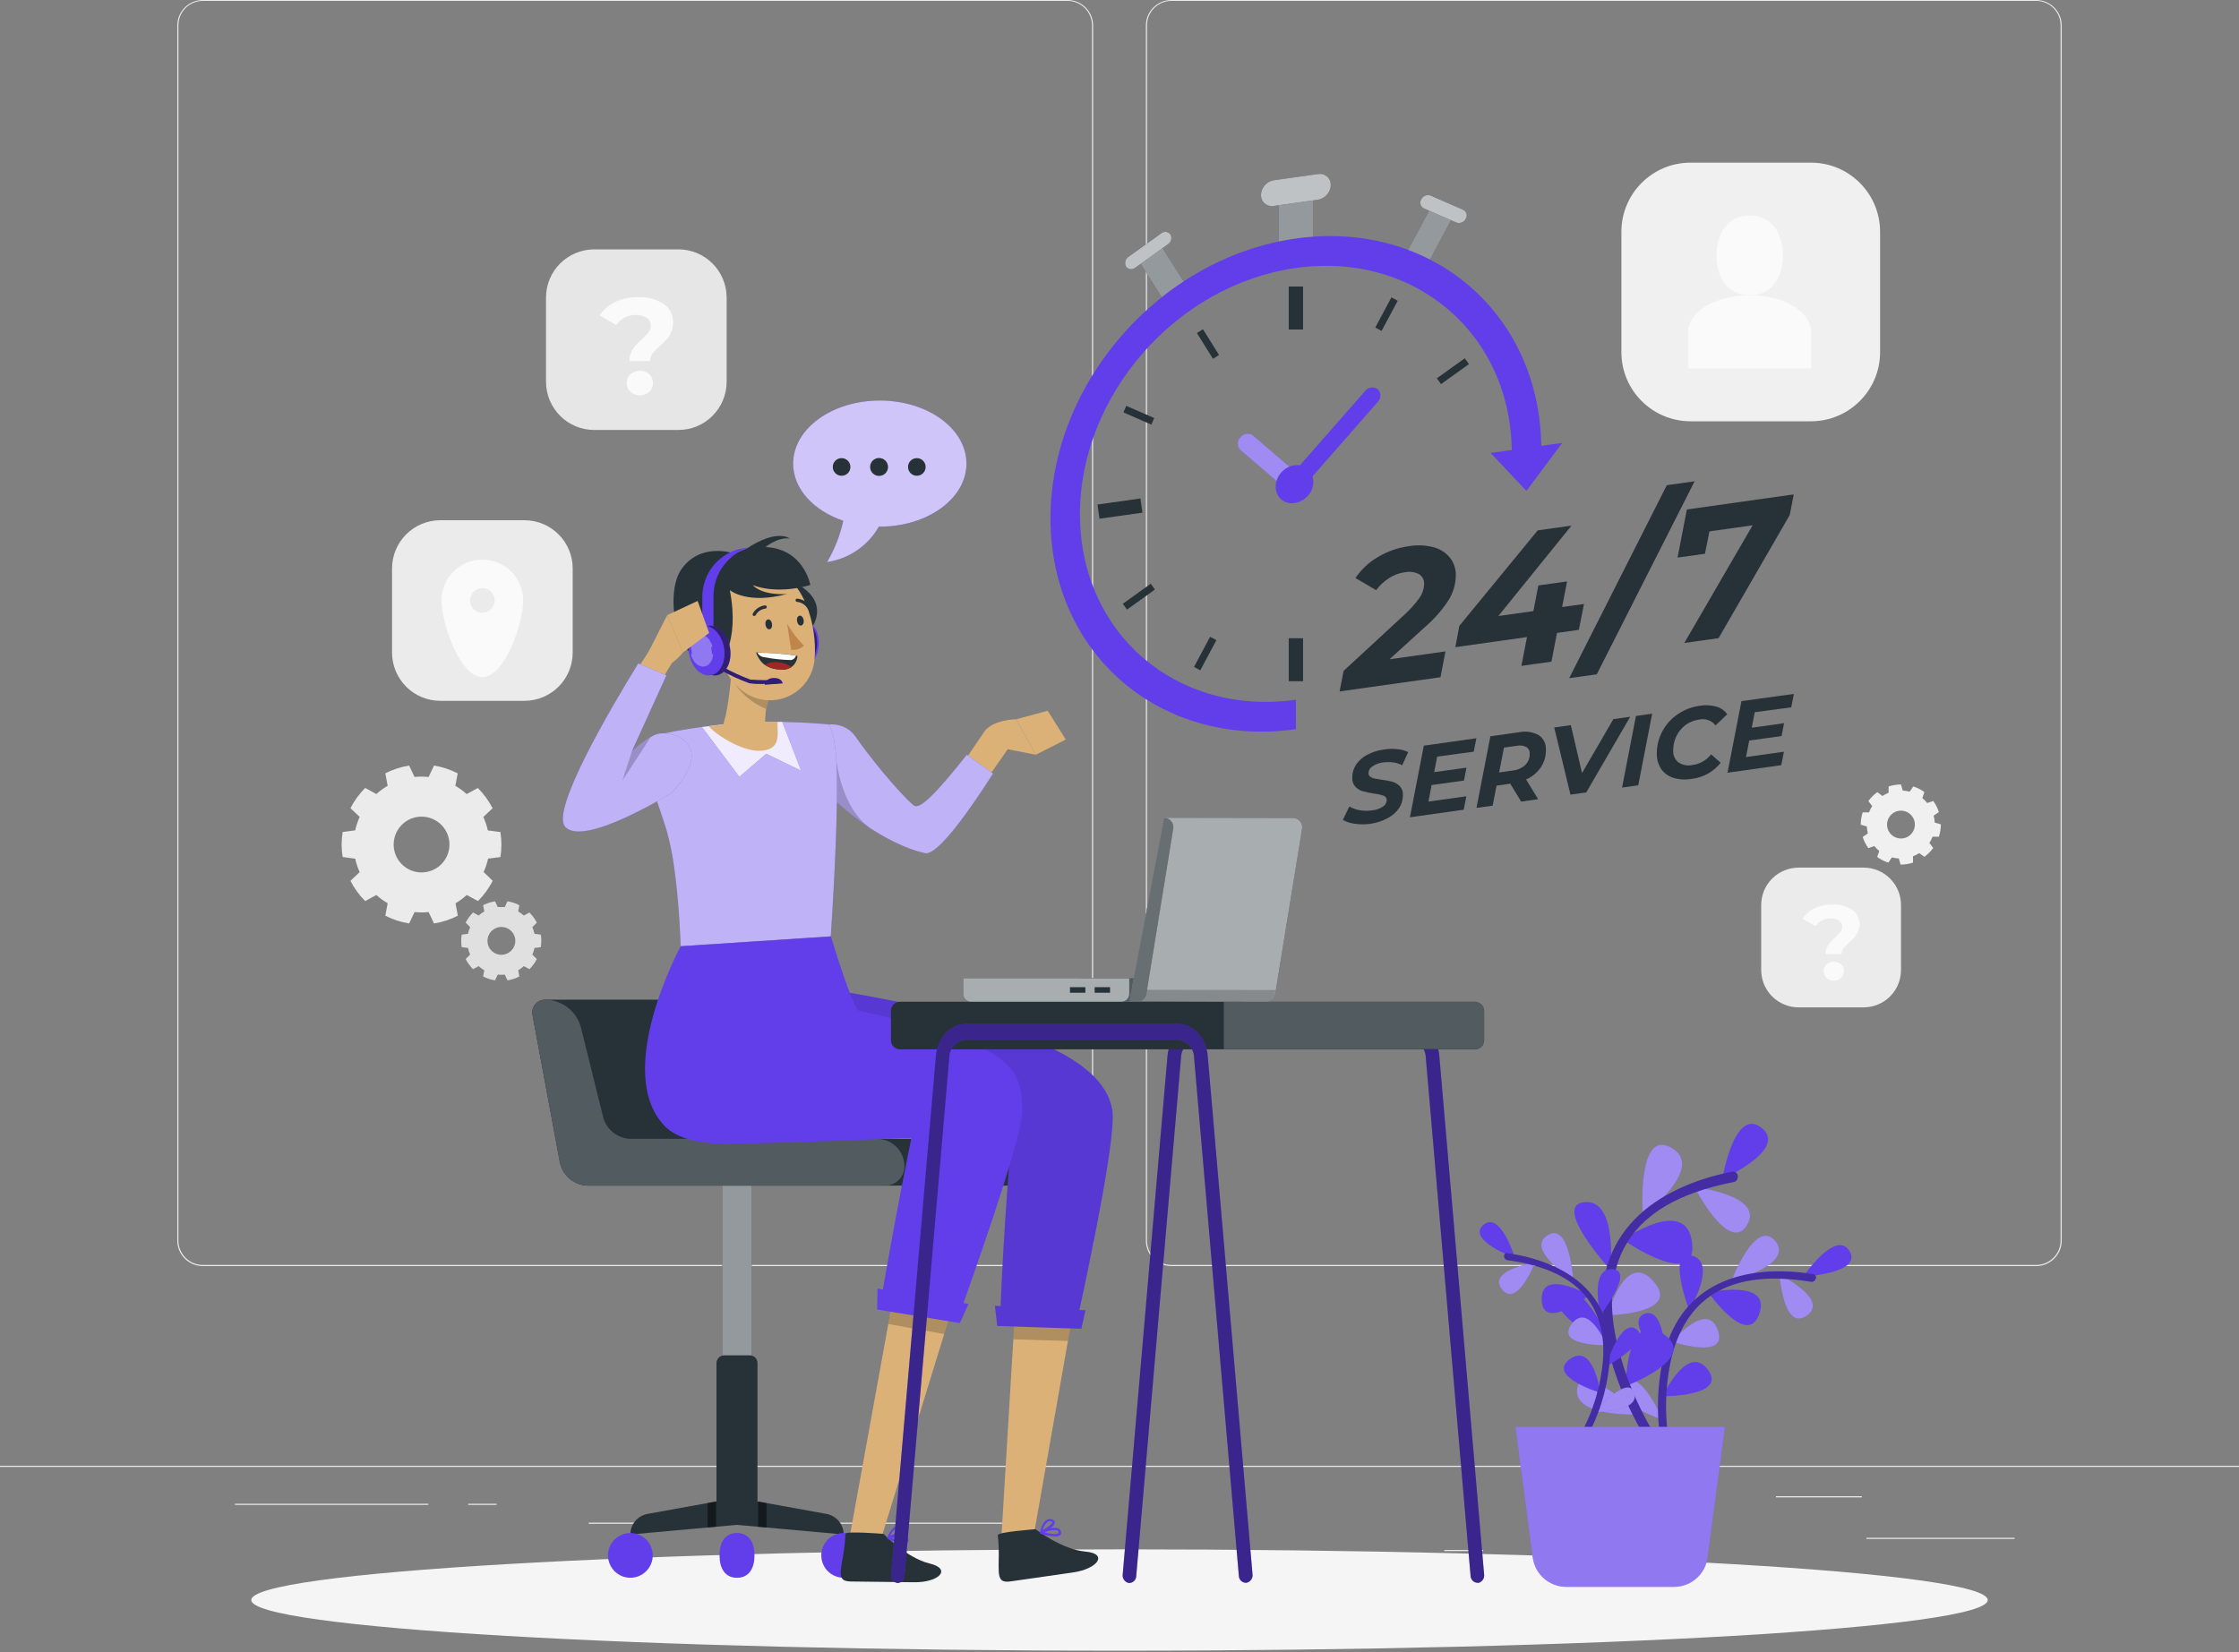 <svg width="294" height="217" viewBox="0 0 294 217" fill="none" xmlns="http://www.w3.org/2000/svg">
<rect x="0" y="0" width="294" height="217" fill="#808080" stroke="none"/>
<path d="M264.541 201.972H245.067V202.119H264.541V201.972Z" fill="#EBEBEB"/>
<path d="M194.757 203.571H189.648V203.718H194.757V203.571Z" fill="#EBEBEB"/>
<path d="M244.479 196.515H233.195V196.662H244.479V196.515Z" fill="#EBEBEB"/>
<path d="M56.242 197.503H30.846V197.65H56.242V197.503Z" fill="#EBEBEB"/>
<path d="M65.203 197.503H61.481V197.65H65.203V197.503Z" fill="#EBEBEB"/>
<path d="M132.388 199.985H77.304V200.132H132.388V199.985Z" fill="#EBEBEB"/>
<path d="M140.179 166.286H26.636C25.746 166.286 24.892 165.933 24.262 165.303C23.633 164.673 23.279 163.819 23.279 162.929V3.328C23.287 2.443 23.644 1.596 24.273 0.973C24.901 0.35 25.751 -3.39429e-05 26.636 2.4711e-09H140.179C140.62 2.4711e-09 141.057 0.087 141.464 0.256C141.871 0.424 142.242 0.672 142.553 0.983C142.865 1.295 143.112 1.665 143.281 2.073C143.45 2.48 143.537 2.917 143.537 3.357V162.929C143.537 163.37 143.45 163.806 143.281 164.214C143.112 164.621 142.865 164.991 142.553 165.303C142.242 165.615 141.871 165.862 141.464 166.031C141.057 166.2 140.62 166.286 140.179 166.286ZM26.636 0.118C25.785 0.119 24.97 0.458 24.368 1.06C23.766 1.661 23.427 2.477 23.426 3.328V162.929C23.427 163.78 23.766 164.596 24.368 165.197C24.97 165.799 25.785 166.138 26.636 166.139H140.179C141.03 166.138 141.846 165.799 142.448 165.197C143.049 164.596 143.388 163.78 143.39 162.929V3.328C143.388 2.477 143.049 1.661 142.448 1.06C141.846 0.458 141.03 0.119 140.179 0.118H26.636Z" fill="#EBEBEB"/>
<path d="M267.364 166.286H153.821C152.93 166.286 152.076 165.933 151.447 165.303C150.817 164.673 150.463 163.819 150.463 162.929V3.328C150.471 2.443 150.828 1.596 151.457 0.973C152.086 0.35 152.935 -3.39429e-05 153.821 2.4711e-09H267.364C268.254 2.47111e-09 269.108 0.354 269.738 0.983C270.367 1.613 270.721 2.467 270.721 3.357V162.929C270.721 163.819 270.367 164.673 269.738 165.303C269.108 165.933 268.254 166.286 267.364 166.286ZM153.821 0.118C152.97 0.119 152.154 0.458 151.552 1.06C150.951 1.661 150.612 2.477 150.61 3.328V162.929C150.612 163.78 150.951 164.596 151.552 165.197C152.154 165.799 152.97 166.138 153.821 166.139H267.364C268.215 166.138 269.03 165.799 269.632 165.197C270.234 164.596 270.573 163.78 270.574 162.929V3.328C270.573 2.477 270.234 1.661 269.632 1.06C269.03 0.458 268.215 0.119 267.364 0.118H153.821Z" fill="#EBEBEB"/>
<path d="M294 192.511H0V192.658H294V192.511Z" fill="#EBEBEB"/>
<path d="M237.793 21.362H221.982C216.968 21.362 212.903 25.427 212.903 30.441V46.252C212.903 51.266 216.968 55.331 221.982 55.331H237.793C242.807 55.331 246.872 51.266 246.872 46.252V30.441C246.872 25.427 242.807 21.362 237.793 21.362Z" fill="#F0F0F0"/>
<path d="M234.112 33.545C234.112 36.438 232.642 38.779 229.749 38.779C226.856 38.779 225.386 36.427 225.386 33.545C225.386 30.664 226.856 28.306 229.749 28.306C232.642 28.306 234.112 30.652 234.112 33.545Z" fill="#FAFAFA"/>
<path d="M229.749 48.381H237.823V43.583C237.823 40.931 234.206 38.779 229.749 38.779C225.292 38.779 221.676 40.931 221.676 43.583V48.381H229.749Z" fill="#FAFAFA"/>
<path d="M89.076 32.752H78.034C74.533 32.752 71.695 35.59 71.695 39.09V50.133C71.695 53.634 74.533 56.471 78.034 56.471H89.076C92.577 56.471 95.415 53.634 95.415 50.133V39.09C95.415 35.59 92.577 32.752 89.076 32.752Z" fill="#E6E6E6"/>
<path d="M83.073 45.893C83.429 45.399 83.841 44.947 84.302 44.547C84.616 44.269 84.907 43.966 85.172 43.641C85.353 43.401 85.45 43.108 85.448 42.806C85.455 42.601 85.41 42.397 85.317 42.213C85.225 42.029 85.088 41.871 84.919 41.754C84.503 41.481 84.011 41.347 83.514 41.372C82.993 41.359 82.477 41.479 82.014 41.719C81.576 41.955 81.198 42.289 80.909 42.695L78.739 41.425C79.244 40.662 79.948 40.052 80.774 39.661C81.727 39.218 82.769 39.003 83.82 39.031C84.987 38.976 86.143 39.282 87.13 39.908C87.526 40.174 87.848 40.537 88.066 40.961C88.284 41.386 88.391 41.859 88.376 42.336C88.386 42.78 88.302 43.221 88.129 43.63C87.987 43.974 87.788 44.291 87.541 44.57C87.306 44.829 87.006 45.123 86.636 45.458C86.281 45.76 85.957 46.094 85.666 46.458C85.457 46.74 85.349 47.084 85.36 47.434H82.649C82.628 46.889 82.775 46.351 83.073 45.893ZM82.785 51.462C82.623 51.312 82.495 51.13 82.41 50.927C82.325 50.724 82.284 50.506 82.291 50.286C82.286 50.073 82.327 49.861 82.411 49.665C82.496 49.469 82.621 49.294 82.779 49.151C83.123 48.855 83.562 48.692 84.016 48.692C84.471 48.692 84.91 48.855 85.254 49.151C85.411 49.295 85.535 49.47 85.618 49.666C85.701 49.862 85.742 50.073 85.736 50.286C85.743 50.506 85.702 50.724 85.617 50.927C85.532 51.13 85.404 51.312 85.242 51.462C84.907 51.768 84.468 51.938 84.013 51.938C83.559 51.938 83.12 51.768 82.785 51.462Z" fill="#FAFAFA"/>
<path d="M236.164 113.949H244.708C246.01 113.949 247.259 114.466 248.18 115.387C249.1 116.307 249.618 117.556 249.618 118.858V127.402C249.618 128.703 249.101 129.95 248.181 130.87C247.262 131.789 246.014 132.306 244.714 132.306H236.164C234.864 132.306 233.616 131.789 232.697 130.87C231.777 129.95 231.26 128.703 231.26 127.402V118.858C231.26 117.558 231.777 116.31 232.697 115.391C233.616 114.471 234.864 113.954 236.164 113.954V113.949Z" fill="#EBEBEB"/>
<path d="M240.057 124.121C240.333 123.738 240.653 123.389 241.009 123.08C241.254 122.864 241.48 122.628 241.686 122.375C241.826 122.191 241.9 121.965 241.897 121.734C241.904 121.575 241.869 121.416 241.797 121.274C241.725 121.132 241.618 121.011 241.486 120.922C241.165 120.708 240.783 120.603 240.398 120.622C240.004 120.611 239.613 120.698 239.262 120.877C238.91 121.056 238.61 121.32 238.387 121.645L236.705 120.663C237.094 120.068 237.639 119.592 238.281 119.288C239.017 118.947 239.822 118.78 240.633 118.8C241.538 118.756 242.434 118.994 243.197 119.482C243.504 119.689 243.754 119.971 243.923 120.301C244.092 120.631 244.174 120.999 244.161 121.369C244.168 121.712 244.104 122.052 243.973 122.369C243.862 122.636 243.707 122.882 243.514 123.098C243.294 123.34 243.061 123.57 242.815 123.786C242.542 124.02 242.29 124.278 242.062 124.556C241.904 124.777 241.822 125.043 241.827 125.315H239.734C239.715 124.893 239.828 124.476 240.057 124.121ZM239.833 128.431C239.711 128.317 239.614 128.179 239.549 128.025C239.484 127.871 239.453 127.704 239.457 127.537C239.454 127.372 239.485 127.209 239.549 127.057C239.612 126.905 239.708 126.768 239.828 126.655C240.095 126.427 240.435 126.302 240.786 126.302C241.137 126.302 241.477 126.427 241.744 126.655C241.866 126.768 241.962 126.904 242.027 127.056C242.091 127.208 242.124 127.372 242.121 127.537C242.124 127.705 242.092 127.871 242.026 128.025C241.96 128.18 241.862 128.318 241.739 128.431C241.613 128.554 241.464 128.65 241.3 128.713C241.136 128.777 240.962 128.807 240.786 128.801C240.611 128.806 240.436 128.775 240.273 128.711C240.109 128.648 239.96 128.553 239.833 128.431Z" fill="#FAFAFA"/>
<path d="M68.861 68.326H57.818C54.317 68.326 51.479 71.163 51.479 74.664V85.707C51.479 89.208 54.317 92.046 57.818 92.046H68.861C72.361 92.046 75.199 89.208 75.199 85.707V74.664C75.199 71.163 72.361 68.326 68.861 68.326Z" fill="#EBEBEB"/>
<path d="M63.339 73.5C62.635 73.5 61.937 73.639 61.286 73.909C60.635 74.179 60.043 74.574 59.545 75.073C59.047 75.571 58.653 76.163 58.383 76.814C58.114 77.466 57.976 78.164 57.977 78.868C57.977 81.808 60.376 88.935 63.339 88.935C66.303 88.935 68.702 81.826 68.702 78.868C68.703 78.164 68.565 77.466 68.295 76.814C68.026 76.163 67.631 75.571 67.133 75.073C66.635 74.574 66.044 74.179 65.393 73.909C64.742 73.639 64.044 73.5 63.339 73.5ZM63.339 80.485C63.02 80.485 62.707 80.391 62.441 80.213C62.175 80.035 61.968 79.783 61.846 79.487C61.723 79.192 61.691 78.867 61.753 78.553C61.816 78.239 61.97 77.951 62.196 77.725C62.422 77.499 62.71 77.345 63.024 77.282C63.338 77.22 63.663 77.252 63.958 77.374C64.254 77.497 64.506 77.704 64.684 77.97C64.862 78.236 64.956 78.549 64.956 78.868C64.95 79.293 64.777 79.698 64.475 79.997C64.172 80.295 63.764 80.462 63.339 80.462V80.485Z" fill="#FAFAFA"/>
<path d="M65.709 112.567C65.882 111.478 65.882 110.369 65.709 109.28L64.057 109.062C63.923 108.455 63.726 107.864 63.469 107.298L64.68 106.152C64.176 105.171 63.524 104.275 62.745 103.494L61.276 104.294C60.821 103.882 60.324 103.519 59.794 103.212L60.099 101.571C59.123 101.069 58.073 100.723 56.989 100.548L56.278 102.047C55.978 102.018 55.69 102 55.36 102C55.031 102 54.737 102 54.437 102.047L53.725 100.548C52.636 100.72 51.58 101.063 50.597 101.565L50.903 103.206C50.373 103.513 49.876 103.876 49.421 104.288L47.951 103.488C47.173 104.269 46.52 105.165 46.017 106.146L47.228 107.292C46.971 107.858 46.773 108.449 46.64 109.056L44.994 109.274C44.813 110.362 44.813 111.473 44.994 112.561L46.64 112.778C46.773 113.385 46.971 113.977 47.228 114.542L46.017 115.689C46.519 116.67 47.172 117.567 47.951 118.347L49.421 117.547C49.876 117.959 50.373 118.322 50.903 118.629L50.597 120.27C51.58 120.772 52.636 121.115 53.725 121.287L54.437 119.787C54.737 119.817 55.025 119.834 55.36 119.834C55.695 119.834 55.948 119.834 56.278 119.787L56.989 121.287C58.079 121.115 59.135 120.772 60.117 120.27L59.811 118.629C60.342 118.322 60.839 117.959 61.293 117.547L62.763 118.347C63.541 117.566 64.194 116.67 64.698 115.689L63.504 114.531C63.761 113.965 63.958 113.374 64.092 112.767L65.709 112.567ZM55.36 114.584C54.635 114.585 53.926 114.371 53.323 113.969C52.719 113.567 52.249 112.995 51.971 112.325C51.693 111.655 51.62 110.918 51.761 110.207C51.902 109.496 52.251 108.843 52.764 108.33C53.277 107.817 53.93 107.468 54.641 107.327C55.352 107.186 56.089 107.259 56.759 107.537C57.428 107.815 58.001 108.285 58.403 108.889C58.805 109.492 59.019 110.201 59.017 110.926C59.016 111.896 58.63 112.825 57.945 113.511C57.259 114.196 56.33 114.582 55.36 114.584Z" fill="#EBEBEB"/>
<path d="M71.013 124.397C71.055 124.125 71.077 123.85 71.078 123.574C71.077 123.298 71.055 123.023 71.013 122.751L70.184 122.645C70.121 122.344 70.026 122.05 69.901 121.769L70.49 121.181C70.238 120.688 69.91 120.238 69.519 119.846L68.784 120.246C68.556 120.041 68.308 119.86 68.043 119.705L68.196 118.888C67.705 118.635 67.177 118.463 66.632 118.376L66.279 119.129C66.126 119.129 65.974 119.129 65.821 119.129C65.668 119.129 65.509 119.129 65.356 119.129L65.004 118.376C64.458 118.463 63.93 118.635 63.439 118.888L63.592 119.705C63.328 119.86 63.08 120.041 62.851 120.246L62.116 119.846C61.725 120.238 61.398 120.688 61.146 121.181L61.734 121.769C61.609 122.05 61.515 122.344 61.452 122.645L60.629 122.751C60.583 123.023 60.561 123.298 60.564 123.574C60.562 123.85 60.584 124.125 60.629 124.397L61.452 124.503C61.515 124.802 61.609 125.094 61.734 125.373L61.146 125.961C61.398 126.452 61.726 126.901 62.116 127.29L62.851 126.89C63.077 127.099 63.325 127.28 63.592 127.431L63.439 128.249C63.93 128.501 64.458 128.674 65.004 128.76L65.356 128.008C65.663 128.039 65.972 128.039 66.279 128.008L66.632 128.76C67.177 128.674 67.705 128.501 68.196 128.249L68.043 127.431C68.31 127.28 68.559 127.099 68.784 126.89L69.519 127.29C69.91 126.901 70.237 126.452 70.49 125.961L69.901 125.373C70.026 125.094 70.121 124.802 70.184 124.503L71.013 124.397ZM65.838 125.403C65.477 125.403 65.123 125.296 64.823 125.095C64.522 124.894 64.287 124.608 64.149 124.274C64.01 123.94 63.974 123.572 64.045 123.217C64.115 122.863 64.29 122.537 64.545 122.281C64.801 122.025 65.127 121.851 65.482 121.781C65.836 121.71 66.204 121.746 66.538 121.885C66.872 122.023 67.158 122.257 67.359 122.558C67.56 122.859 67.667 123.212 67.667 123.574C67.666 124.056 67.475 124.517 67.136 124.859C66.797 125.201 66.338 125.397 65.856 125.403H65.838Z" fill="#E0E0E0"/>
<path d="M252.687 112.531C252.909 112.368 253.119 112.189 253.316 111.996C253.511 111.801 253.69 111.59 253.851 111.367L253.346 110.709C253.513 110.452 253.651 110.178 253.757 109.891H254.592C254.763 109.367 254.851 108.82 254.851 108.268L254.045 108.033C254.033 107.727 253.986 107.423 253.904 107.128L254.592 106.657C254.426 106.131 254.174 105.637 253.846 105.193L253.063 105.47C252.968 105.35 252.866 105.237 252.758 105.129C252.646 105.017 252.534 104.917 252.417 104.817L252.693 104.035C252.246 103.712 251.752 103.461 251.229 103.288L250.759 103.976C250.46 103.9 250.155 103.853 249.847 103.835L249.612 103.035C249.061 103.034 248.513 103.121 247.989 103.294V104.123C247.703 104.234 247.429 104.374 247.172 104.541L246.507 104.035C246.057 104.364 245.66 104.761 245.331 105.211L245.837 105.869C245.671 106.129 245.531 106.405 245.419 106.693H244.59C244.42 107.217 244.333 107.764 244.332 108.315L245.131 108.551C245.149 108.856 245.196 109.16 245.272 109.456L244.585 109.932C244.757 110.456 245.009 110.95 245.331 111.397L246.113 111.114C246.213 111.232 246.313 111.35 246.425 111.461C246.537 111.573 246.648 111.673 246.766 111.767L246.49 112.549C246.933 112.877 247.428 113.129 247.954 113.296L248.424 112.608C248.72 112.69 249.023 112.737 249.33 112.749L249.565 113.555C250.118 113.554 250.668 113.467 251.194 113.296V112.461C251.48 112.352 251.753 112.214 252.011 112.049L252.687 112.531ZM248.318 109.591C248.063 109.336 247.889 109.01 247.818 108.655C247.748 108.3 247.784 107.933 247.923 107.599C248.061 107.265 248.295 106.979 248.596 106.778C248.897 106.577 249.25 106.47 249.612 106.47C249.974 106.47 250.327 106.577 250.628 106.778C250.928 106.979 251.163 107.265 251.301 107.599C251.44 107.933 251.476 108.3 251.406 108.655C251.335 109.01 251.161 109.336 250.906 109.591C250.736 109.762 250.534 109.897 250.312 109.989C250.089 110.081 249.851 110.128 249.611 110.127C249.37 110.127 249.132 110.078 248.91 109.985C248.689 109.893 248.487 109.757 248.318 109.586V109.591Z" fill="#F0F0F0"/>
<path d="M147 216.801C209.964 216.801 261.007 213.821 261.007 210.145C261.007 206.469 209.964 203.489 147 203.489C84.035 203.489 32.993 206.469 32.993 210.145C32.993 213.821 84.035 216.801 147 216.801Z" fill="#F5F5F5"/>
<path d="M167.909 34.551V25.39L172.413 24.755V33.916L167.909 34.551Z" fill="#263238"/>
<path d="M152.933 39.655L149.558 34.28L152.433 32.222L155.802 37.591L152.933 39.655Z" fill="#263238"/>
<path d="M184.514 33.551L187.89 27.236L190.759 28.489L187.39 34.81L184.514 33.551Z" fill="#263238"/>
<g opacity="0.5">
<path d="M167.909 34.551V25.39L172.413 24.755V33.916L167.909 34.551Z" fill="white"/>
<path d="M152.933 39.655L149.558 34.28L152.433 32.222L155.802 37.591L152.933 39.655Z" fill="white"/>
<path d="M184.514 33.551L187.89 27.236L190.759 28.489L187.39 34.81L184.514 33.551Z" fill="white"/>
</g>
<path d="M173.054 26.231L167.268 27.048C167.058 27.087 166.842 27.078 166.636 27.022C166.43 26.966 166.239 26.865 166.077 26.726C165.915 26.587 165.786 26.413 165.701 26.217C165.615 26.021 165.574 25.809 165.581 25.596C165.594 25.129 165.77 24.681 166.078 24.33C166.386 23.979 166.807 23.747 167.268 23.673L173.054 22.861C173.264 22.823 173.479 22.831 173.685 22.887C173.891 22.942 174.082 23.043 174.244 23.182C174.405 23.32 174.534 23.494 174.62 23.688C174.707 23.883 174.748 24.095 174.742 24.308C174.727 24.774 174.551 25.221 174.243 25.572C173.935 25.923 173.515 26.156 173.054 26.231Z" fill="#263238"/>
<path d="M153.368 32.075L149.081 35.157C148.992 35.231 148.889 35.286 148.777 35.319C148.666 35.352 148.549 35.362 148.434 35.347C148.319 35.333 148.207 35.295 148.107 35.236C148.007 35.177 147.921 35.098 147.853 35.004C147.739 34.788 147.711 34.538 147.771 34.302C147.832 34.066 147.979 33.862 148.182 33.728L152.474 30.652C152.562 30.577 152.665 30.521 152.777 30.488C152.888 30.455 153.004 30.445 153.119 30.459C153.235 30.474 153.345 30.512 153.445 30.572C153.544 30.631 153.63 30.711 153.697 30.805C153.81 31.02 153.839 31.269 153.778 31.504C153.717 31.739 153.571 31.942 153.368 32.075Z" fill="#263238"/>
<path d="M191.241 29.23L186.949 27.36C186.846 27.308 186.756 27.235 186.683 27.146C186.61 27.057 186.557 26.954 186.526 26.844C186.495 26.733 186.487 26.618 186.503 26.504C186.519 26.39 186.559 26.281 186.62 26.184C186.727 25.964 186.912 25.791 187.138 25.699C187.365 25.606 187.618 25.601 187.848 25.684L192.135 27.56C192.239 27.61 192.33 27.682 192.404 27.771C192.478 27.859 192.532 27.963 192.563 28.074C192.595 28.185 192.602 28.301 192.585 28.415C192.568 28.529 192.527 28.639 192.464 28.736C192.357 28.954 192.173 29.125 191.947 29.216C191.722 29.308 191.47 29.312 191.241 29.23Z" fill="#263238"/>
<path opacity="0.7" d="M173.054 26.231L167.268 27.048C167.058 27.087 166.842 27.078 166.636 27.022C166.43 26.966 166.239 26.865 166.077 26.726C165.915 26.587 165.786 26.413 165.701 26.217C165.615 26.021 165.574 25.809 165.581 25.596C165.594 25.129 165.77 24.681 166.078 24.33C166.386 23.979 166.807 23.747 167.268 23.673L173.054 22.861C173.264 22.823 173.479 22.831 173.685 22.887C173.891 22.942 174.082 23.043 174.244 23.182C174.405 23.32 174.534 23.494 174.62 23.688C174.707 23.883 174.748 24.095 174.742 24.308C174.727 24.774 174.551 25.221 174.243 25.572C173.935 25.923 173.515 26.156 173.054 26.231Z" fill="white"/>
<path opacity="0.7" d="M153.368 32.075L149.081 35.157C148.992 35.231 148.889 35.286 148.777 35.319C148.666 35.352 148.549 35.362 148.434 35.347C148.319 35.333 148.207 35.295 148.107 35.236C148.007 35.177 147.921 35.098 147.853 35.004C147.739 34.788 147.711 34.538 147.771 34.302C147.832 34.066 147.979 33.862 148.182 33.728L152.474 30.652C152.562 30.577 152.665 30.521 152.777 30.488C152.888 30.455 153.004 30.445 153.119 30.459C153.235 30.474 153.345 30.512 153.445 30.572C153.544 30.631 153.63 30.711 153.697 30.805C153.81 31.02 153.839 31.269 153.778 31.504C153.717 31.739 153.571 31.942 153.368 32.075Z" fill="white"/>
<path opacity="0.7" d="M191.241 29.23L186.949 27.36C186.846 27.308 186.756 27.235 186.683 27.146C186.61 27.057 186.557 26.954 186.526 26.844C186.495 26.733 186.487 26.618 186.503 26.504C186.519 26.39 186.559 26.281 186.62 26.184C186.727 25.964 186.912 25.791 187.138 25.699C187.365 25.606 187.618 25.601 187.848 25.684L192.135 27.56C192.239 27.61 192.33 27.682 192.404 27.771C192.478 27.859 192.532 27.963 192.563 28.074C192.595 28.185 192.602 28.301 192.585 28.415C192.568 28.529 192.527 28.639 192.464 28.736C192.357 28.954 192.173 29.125 191.947 29.216C191.722 29.308 191.47 29.312 191.241 29.23Z" fill="white"/>
<path d="M170.161 91.904C154.503 94.103 141.808 83.196 141.808 67.538C141.808 51.879 154.503 37.397 170.161 35.198C185.82 32.999 198.515 43.906 198.515 59.564L202.384 59.023C202.384 41.225 187.954 28.83 170.161 31.329C152.368 33.828 137.939 50.286 137.939 68.079C137.939 85.871 152.363 98.272 170.161 95.773V91.904Z" fill="#613EEA"/>
<path d="M158.895 83.635L156.78 87.598L157.609 88.041L159.725 84.078L158.895 83.635Z" fill="#263238"/>
<path d="M182.702 39.056L180.586 43.019L181.416 43.462L183.532 39.499L182.702 39.056Z" fill="#263238"/>
<path d="M147.892 53.303L147.515 54.166L151.179 55.766L151.556 54.903L147.892 53.303Z" fill="#263238"/>
<path d="M157.962 43.241L157.163 43.74L159.272 47.124L160.072 46.625L157.962 43.241Z" fill="#263238"/>
<path d="M151.104 76.666L147.435 79.299L147.983 80.063L151.652 77.431L151.104 76.666Z" fill="#263238"/>
<path d="M192.337 47.055L188.668 49.688L189.217 50.452L192.886 47.82L192.337 47.055Z" fill="#263238"/>
<path d="M149.752 65.469L144.11 66.262L144.372 68.126L150.014 67.333L149.752 65.469Z" fill="#263238"/>
<path d="M171.102 37.632H169.22V43.277H171.102V37.632Z" fill="#263238"/>
<path d="M171.102 83.825H169.22V89.47H171.102V83.825Z" fill="#263238"/>
<path d="M162.876 57.436C162.657 57.656 162.534 57.954 162.534 58.265C162.534 58.576 162.657 58.874 162.876 59.094L169.191 64.515L170.843 62.628L164.534 57.201C164.41 57.106 164.269 57.037 164.118 56.998C163.967 56.959 163.81 56.95 163.656 56.971C163.502 56.993 163.353 57.046 163.219 57.125C163.085 57.205 162.969 57.311 162.876 57.436Z" fill="#613EEA"/>
<path opacity="0.4" d="M162.876 57.436C162.657 57.656 162.534 57.954 162.534 58.265C162.534 58.576 162.657 58.874 162.876 59.094L169.191 64.515L170.843 62.628L164.534 57.201C164.41 57.106 164.269 57.037 164.118 56.998C163.967 56.959 163.81 56.95 163.656 56.971C163.502 56.993 163.353 57.046 163.219 57.125C163.085 57.205 162.969 57.311 162.876 57.436Z" fill="white"/>
<path d="M205.141 58.165L200.432 64.474L195.728 59.488L205.141 58.165Z" fill="#613EEA"/>
<path d="M180.904 51.121C180.78 51.026 180.639 50.957 180.488 50.918C180.337 50.879 180.18 50.87 180.026 50.892C179.871 50.913 179.723 50.966 179.589 51.045C179.455 51.125 179.339 51.231 179.246 51.356L170.696 61.105C170.238 61.047 169.773 61.105 169.343 61.272C168.913 61.439 168.531 61.711 168.233 62.063C167.268 63.169 167.268 64.739 168.233 65.591C169.197 66.444 170.773 66.179 171.761 65.097C172.065 64.758 172.279 64.347 172.382 63.903C172.485 63.459 172.473 62.996 172.349 62.557L180.898 52.802C181.011 52.693 181.1 52.563 181.161 52.419C181.223 52.274 181.254 52.119 181.255 51.963C181.255 51.806 181.225 51.651 181.164 51.506C181.104 51.362 181.016 51.231 180.904 51.121Z" fill="#613EEA"/>
<path d="M182.45 86.589L189.8 85.554L189.148 88.947L175.9 90.811L176.429 88.112L184.403 80.744C185.152 80.066 185.827 79.309 186.414 78.486C186.779 77.969 186.983 77.355 187.002 76.722C187.017 76.466 186.964 76.21 186.849 75.981C186.733 75.751 186.558 75.557 186.343 75.417C185.757 75.107 185.079 75.017 184.432 75.164C183.709 75.267 183.017 75.526 182.403 75.922C181.742 76.34 181.166 76.879 180.704 77.51L177.982 75.917C178.743 74.791 179.748 73.85 180.922 73.165C182.181 72.411 183.582 71.922 185.038 71.73C186.106 71.551 187.2 71.601 188.248 71.877C189.09 72.096 189.842 72.575 190.394 73.247C190.911 73.909 191.181 74.73 191.159 75.57C191.148 76.689 190.838 77.786 190.259 78.745C189.396 80.084 188.344 81.292 187.137 82.332L182.45 86.589Z" fill="#263238"/>
<path d="M207.317 82.72L204.448 83.126L203.718 86.9L199.773 87.453L200.508 83.672L191.1 85.001L191.623 82.202L201.919 69.654L206.347 69.037L196.745 80.909L201.349 80.262L201.996 76.893L205.771 76.364L205.118 79.727L207.993 79.327L207.317 82.72Z" fill="#263238"/>
<path d="M218.865 63.727L222.517 63.21L209.669 88.564L206.047 89.07L218.865 63.727Z" fill="#263238"/>
<path d="M235.535 64.933L235.012 67.632L225.663 83.814L221.164 84.449L230.137 68.99L224.463 69.79L223.875 72.73L220.277 73.235L221.5 66.914L235.535 64.933Z" fill="#263238"/>
<path d="M177.911 108.192C177.354 108.13 176.814 107.958 176.324 107.686L177.182 105.922C177.617 106.177 178.096 106.348 178.593 106.428C179.125 106.513 179.667 106.513 180.199 106.428C180.691 106.379 181.164 106.213 181.58 105.946C181.729 105.857 181.854 105.733 181.942 105.584C182.03 105.435 182.08 105.266 182.086 105.093C182.092 104.964 182.056 104.837 181.983 104.731C181.909 104.624 181.803 104.545 181.68 104.505C181.263 104.365 180.831 104.27 180.393 104.223C179.905 104.151 179.422 104.051 178.946 103.923C178.575 103.815 178.239 103.612 177.97 103.335C177.679 102.997 177.533 102.557 177.564 102.112C177.562 101.507 177.74 100.916 178.076 100.413C178.45 99.869 178.953 99.426 179.54 99.125C180.224 98.767 180.967 98.534 181.733 98.437C182.317 98.349 182.91 98.335 183.497 98.396C183.987 98.436 184.465 98.566 184.908 98.778L184.115 100.507C183.759 100.314 183.37 100.188 182.968 100.136C182.525 100.078 182.076 100.078 181.633 100.136C181.125 100.189 180.639 100.367 180.216 100.654C180.063 100.745 179.935 100.872 179.843 101.025C179.752 101.178 179.7 101.352 179.693 101.53C179.688 101.621 179.706 101.711 179.745 101.793C179.784 101.876 179.843 101.947 179.916 102C180.081 102.126 180.272 102.212 180.475 102.253C180.698 102.3 181.016 102.353 181.427 102.412C181.912 102.466 182.391 102.556 182.862 102.682C183.227 102.793 183.557 102.995 183.821 103.27C183.962 103.43 184.069 103.617 184.137 103.819C184.204 104.021 184.231 104.234 184.215 104.446C184.22 105.056 184.04 105.653 183.697 106.158C183.316 106.699 182.81 107.141 182.221 107.445C181.527 107.826 180.77 108.079 179.987 108.192C179.299 108.292 178.599 108.292 177.911 108.192Z" fill="#263238"/>
<path d="M188.713 99.372L188.319 101.412L192.558 100.824L192.235 102.518L187.984 103.106L187.566 105.281L192.546 104.582L192.194 106.346L185.138 107.339L186.96 97.931L193.864 96.961L193.511 98.725L188.713 99.372Z" fill="#263238"/>
<path d="M202.301 100.813C201.822 101.502 201.157 102.042 200.385 102.371L201.972 104.964L199.744 105.281L198.309 102.929L196.51 103.182L195.998 105.811L193.875 106.11L195.698 96.703L199.42 96.179C200.313 95.981 201.247 96.115 202.049 96.555C202.364 96.769 202.617 97.061 202.783 97.404C202.948 97.747 203.019 98.128 202.989 98.508C203.005 99.329 202.764 100.134 202.301 100.813ZM200.273 100.483C200.467 100.293 200.619 100.065 200.72 99.813C200.822 99.561 200.869 99.291 200.861 99.019C200.878 98.841 200.846 98.662 200.769 98.501C200.691 98.341 200.57 98.204 200.42 98.108C200.028 97.916 199.582 97.862 199.156 97.955L197.486 98.19L196.845 101.454L198.644 101.201C199.249 101.141 199.82 100.889 200.273 100.483Z" fill="#263238"/>
<path d="M214.061 94.139L208.287 104.076L206.212 104.364L204.083 95.544L206.265 95.238L207.735 101.536L211.851 94.445L214.061 94.139Z" fill="#263238"/>
<path d="M214.814 94.033L216.943 93.733L215.12 103.141L212.991 103.441L214.814 94.033Z" fill="#263238"/>
<path d="M219.677 102.141C219.036 101.935 218.481 101.522 218.101 100.965C217.723 100.369 217.532 99.672 217.554 98.966C217.549 97.958 217.794 96.964 218.266 96.073C218.742 95.173 219.43 94.402 220.271 93.827C221.147 93.222 222.155 92.833 223.211 92.692C223.932 92.573 224.67 92.613 225.374 92.81C225.952 92.964 226.457 93.318 226.797 93.809L225.269 95.274C225.014 94.949 224.671 94.705 224.281 94.571C223.891 94.436 223.47 94.417 223.07 94.515C222.43 94.601 221.823 94.848 221.306 95.233C220.805 95.616 220.402 96.111 220.13 96.679C219.847 97.257 219.702 97.893 219.706 98.537C219.684 98.835 219.734 99.134 219.85 99.409C219.967 99.684 220.147 99.927 220.376 100.119C220.65 100.304 220.959 100.432 221.283 100.492C221.608 100.553 221.942 100.546 222.264 100.472C223.222 100.339 224.091 99.84 224.687 99.078L225.939 100.178C225.472 100.772 224.889 101.267 224.227 101.632C223.564 101.997 222.834 102.224 222.082 102.3C221.279 102.44 220.454 102.386 219.677 102.141Z" fill="#263238"/>
<path d="M230.414 93.539L230.02 95.573L234.259 94.986L233.936 96.673L229.685 97.261L229.267 99.431L234.247 98.731L233.895 100.495L226.839 101.489L228.667 92.081L235.553 91.14L235.2 92.904L230.414 93.539Z" fill="#263238"/>
<path d="M115.524 52.608C109.239 52.608 104.147 56.319 104.147 60.893C104.147 64.216 106.846 67.079 110.732 68.396C110.316 70.304 109.599 72.134 108.61 73.817C110.02 73.608 111.364 73.08 112.541 72.274C113.717 71.468 114.695 70.406 115.401 69.166H115.524C121.81 69.166 126.902 65.462 126.902 60.887C126.902 56.313 121.81 52.608 115.524 52.608Z" fill="#613EEA"/>
<path opacity="0.7" d="M115.524 52.608C109.239 52.608 104.147 56.319 104.147 60.893C104.147 64.216 106.846 67.079 110.732 68.396C110.316 70.304 109.599 72.134 108.61 73.817C110.02 73.608 111.364 73.08 112.541 72.274C113.717 71.468 114.695 70.406 115.401 69.166H115.524C121.81 69.166 126.902 65.462 126.902 60.887C126.902 56.313 121.81 52.608 115.524 52.608Z" fill="white"/>
<path d="M110.509 62.487C111.148 62.487 111.667 61.968 111.667 61.328C111.667 60.689 111.148 60.17 110.509 60.17C109.869 60.17 109.35 60.689 109.35 61.328C109.35 61.968 109.869 62.487 110.509 62.487Z" fill="#263238"/>
<path d="M116.606 61.328C116.606 61.561 116.537 61.788 116.408 61.982C116.279 62.175 116.095 62.326 115.88 62.415C115.665 62.504 115.429 62.527 115.201 62.482C114.973 62.436 114.763 62.324 114.599 62.16C114.434 61.995 114.322 61.786 114.277 61.558C114.231 61.33 114.255 61.093 114.344 60.878C114.433 60.663 114.584 60.48 114.777 60.351C114.97 60.221 115.198 60.152 115.43 60.152C115.742 60.152 116.041 60.276 116.262 60.497C116.482 60.717 116.606 61.017 116.606 61.328Z" fill="#263238"/>
<path d="M120.387 62.487C121.027 62.487 121.545 61.968 121.545 61.328C121.545 60.689 121.027 60.17 120.387 60.17C119.747 60.17 119.229 60.689 119.229 61.328C119.229 61.968 119.747 62.487 120.387 62.487Z" fill="#263238"/>
<path d="M218.736 179.369C218.736 179.369 218.812 171.52 215.955 172.554C213.097 173.589 218.736 179.369 218.736 179.369Z" fill="#613EEA"/>
<path d="M221.805 172.102C221.805 172.102 225.592 165.822 222.17 164.922C218.748 164.023 221.805 172.102 221.805 172.102Z" fill="#613EEA"/>
<path d="M236.77 167.668C236.77 167.668 244.632 167.262 242.856 164.317C241.08 161.371 236.77 167.668 236.77 167.668Z" fill="#613EEA"/>
<path d="M224.334 169.756C224.334 169.756 232.566 167.897 231.025 172.519C229.485 177.141 224.334 169.756 224.334 169.756Z" fill="#613EEA"/>
<path d="M218.354 186.467C218.354 186.467 215.208 179.34 213.444 181.874C211.68 184.409 218.354 186.467 218.354 186.467Z" fill="#613EEA"/>
<path d="M227.327 168.274C227.327 168.274 235.712 166.075 233.101 162.982C230.49 159.889 227.327 168.274 227.327 168.274Z" fill="#613EEA"/>
<path d="M233.665 167.409C233.665 167.409 240.298 170.667 237.24 172.796C234.183 174.924 233.665 167.409 233.665 167.409Z" fill="#613EEA"/>
<path d="M219.565 176.212C219.565 176.212 224.157 170.685 225.574 174.701C226.992 178.717 219.565 176.212 219.565 176.212Z" fill="#613EEA"/>
<g opacity="0.4">
<path d="M218.354 186.467C218.354 186.467 215.208 179.34 213.444 181.874C211.68 184.409 218.354 186.467 218.354 186.467Z" fill="white"/>
<path d="M227.327 168.274C227.327 168.274 235.712 166.075 233.101 162.982C230.49 159.889 227.327 168.274 227.327 168.274Z" fill="white"/>
<path d="M233.665 167.409C233.665 167.409 240.298 170.667 237.24 172.796C234.183 174.924 233.665 167.409 233.665 167.409Z" fill="white"/>
<path d="M219.565 176.212C219.565 176.212 224.157 170.685 225.574 174.701C226.992 178.717 219.565 176.212 219.565 176.212Z" fill="white"/>
</g>
<path d="M218.307 183.385C218.307 183.385 221.6 176.329 224.251 179.887C226.903 183.444 218.307 183.385 218.307 183.385Z" fill="#613EEA"/>
<path d="M218.36 190.806C217.362 186.208 217.505 181.435 218.777 176.906C221.47 168.086 229.732 166.01 238.081 167.345C238.746 167.451 238.452 168.45 237.793 168.344C233.36 167.639 228.385 167.568 224.522 170.25C221.758 172.184 220.194 175.259 219.442 178.482C218.559 182.455 218.537 186.571 219.377 190.553C219.512 191.212 218.501 191.47 218.36 190.812V190.806Z" fill="#613EEA"/>
<g opacity="0.3">
<path d="M218.36 190.806C217.362 186.208 217.505 181.435 218.777 176.906C221.47 168.086 229.732 166.01 238.081 167.345C238.746 167.451 238.452 168.45 237.793 168.344C233.36 167.639 228.385 167.568 224.522 170.25C221.758 172.184 220.194 175.259 219.442 178.482C218.559 182.455 218.537 186.571 219.377 190.553C219.512 191.212 218.501 191.47 218.36 190.812V190.806Z" fill="black"/>
</g>
<path d="M211.815 176.988C211.815 176.988 207.699 167.392 205.03 169.897C202.36 172.402 211.815 176.988 211.815 176.988Z" fill="#613EEA"/>
<path d="M211.462 166.78C211.462 166.78 212.439 157.484 208.064 157.884C203.689 158.284 211.462 166.78 211.462 166.78Z" fill="#613EEA"/>
<path d="M226.156 154.856C226.156 154.856 234.888 150.934 231.301 148.123C227.715 145.312 226.156 154.856 226.156 154.856Z" fill="#613EEA"/>
<path d="M213.097 162.823C213.097 162.823 221.5 156.943 222.188 163.27C222.875 169.597 213.097 162.823 213.097 162.823Z" fill="#613EEA"/>
<path d="M215.167 185.773C215.167 185.773 207.764 178.493 207.099 182.339C206.435 186.184 215.167 185.773 215.167 185.773Z" fill="#613EEA"/>
<path d="M215.714 159.713C215.714 159.713 224.099 153.374 219.477 150.746C214.855 148.117 215.714 159.713 215.714 159.713Z" fill="#613EEA"/>
<path d="M222.482 155.896C222.482 155.896 231.766 156.972 229.408 160.894C227.05 164.816 222.482 155.896 222.482 155.896Z" fill="#613EEA"/>
<path d="M211.092 172.76C211.092 172.76 213.385 164.028 217.137 168.303C220.888 172.578 211.092 172.76 211.092 172.76Z" fill="#613EEA"/>
<g opacity="0.4">
<path d="M215.167 185.773C215.167 185.773 207.764 178.493 207.099 182.339C206.435 186.184 215.167 185.773 215.167 185.773Z" fill="white"/>
<path d="M215.714 159.713C215.714 159.713 224.099 153.374 219.477 150.746C214.855 148.117 215.714 159.713 215.714 159.713Z" fill="white"/>
<path d="M222.482 155.896C222.482 155.896 231.766 156.972 229.408 160.894C227.05 164.816 222.482 155.896 222.482 155.896Z" fill="white"/>
<path d="M211.092 172.76C211.092 172.76 213.385 164.028 217.137 168.303C220.888 172.578 211.092 172.76 211.092 172.76Z" fill="white"/>
</g>
<path d="M213.479 182.045C213.479 182.045 213.479 172.008 218.383 175.189C223.287 178.37 213.479 182.045 213.479 182.045Z" fill="#613EEA"/>
<path d="M217.472 191.053C214.026 186.014 211.368 179.881 210.569 173.954C208.958 162.053 217.248 155.908 227.474 153.885C228.285 153.727 228.479 155.061 227.679 155.238C222.252 156.308 216.507 158.407 213.567 163.346C211.445 166.904 211.292 171.331 212.145 175.577C213.279 180.843 215.432 185.837 218.483 190.277C218.533 190.344 218.568 190.42 218.588 190.501C218.608 190.582 218.612 190.666 218.599 190.749C218.587 190.831 218.558 190.91 218.515 190.982C218.472 191.053 218.415 191.115 218.348 191.165C218.281 191.214 218.204 191.25 218.124 191.27C218.043 191.29 217.958 191.293 217.876 191.281C217.794 191.268 217.714 191.24 217.643 191.197C217.572 191.153 217.509 191.097 217.46 191.029L217.472 191.053Z" fill="#613EEA"/>
<g opacity="0.3">
<path d="M217.472 191.053C214.026 186.014 211.368 179.881 210.569 173.954C208.958 162.053 217.248 155.908 227.474 153.885C228.285 153.727 228.479 155.061 227.679 155.238C222.252 156.308 216.507 158.407 213.567 163.346C211.445 166.904 211.292 171.331 212.145 175.577C213.279 180.843 215.432 185.837 218.483 190.277C218.533 190.344 218.568 190.42 218.588 190.501C218.608 190.582 218.612 190.666 218.599 190.749C218.587 190.831 218.558 190.91 218.515 190.982C218.472 191.053 218.415 191.115 218.348 191.165C218.281 191.214 218.204 191.25 218.124 191.27C218.043 191.29 217.958 191.293 217.876 191.281C217.794 191.268 217.714 191.24 217.643 191.197C217.572 191.153 217.509 191.097 217.46 191.029L217.472 191.053Z" fill="black"/>
</g>
<path d="M210.839 179.511C210.839 179.511 212.791 173.001 214.885 174.589C216.978 176.177 210.839 179.511 210.839 179.511Z" fill="#613EEA"/>
<path d="M210.157 172.713C210.157 172.713 208.646 166.545 211.704 166.686C214.761 166.827 210.157 172.713 210.157 172.713Z" fill="#613EEA"/>
<path d="M198.932 165.228C198.932 165.228 192.541 162.876 194.769 160.894C196.998 158.913 198.932 165.228 198.932 165.228Z" fill="#613EEA"/>
<path d="M208.675 170.12C208.675 170.12 202.337 166.469 202.437 170.708C202.537 174.948 208.675 170.12 208.675 170.12Z" fill="#613EEA"/>
<path d="M209.328 185.467C209.328 185.467 213.785 180.404 214.591 182.944C215.396 185.485 209.328 185.467 209.328 185.467Z" fill="#613EEA"/>
<path d="M206.582 168.127C206.582 168.127 200.22 164.152 203.172 162.247C206.123 160.342 206.582 168.127 206.582 168.127Z" fill="#613EEA"/>
<path d="M201.56 165.816C201.56 165.816 195.245 166.804 197.227 169.344C199.208 171.884 201.56 165.816 201.56 165.816Z" fill="#613EEA"/>
<path d="M210.957 176.682C210.957 176.682 208.605 170.932 206.376 173.889C204.148 176.847 210.957 176.682 210.957 176.682Z" fill="#613EEA"/>
<g opacity="0.4">
<path d="M209.328 185.467C209.328 185.467 213.785 180.404 214.591 182.944C215.396 185.485 209.328 185.467 209.328 185.467Z" fill="white"/>
<path d="M206.582 168.127C206.582 168.127 200.22 164.152 203.172 162.247C206.123 160.342 206.582 168.127 206.582 168.127Z" fill="white"/>
<path d="M201.56 165.816C201.56 165.816 195.245 166.804 197.227 169.344C199.208 171.884 201.56 165.816 201.56 165.816Z" fill="white"/>
<path d="M210.957 176.682C210.957 176.682 208.605 170.932 206.376 173.889C204.148 176.847 210.957 176.682 210.957 176.682Z" fill="white"/>
</g>
<path d="M210.145 182.933C210.145 182.933 209.246 176.247 206.135 178.511C203.025 180.775 210.145 182.933 210.145 182.933Z" fill="#613EEA"/>
<path d="M208.199 189.048C210.206 185.507 211.313 181.527 211.421 177.458C211.462 169.485 205.177 165.64 197.933 164.593C197.345 164.511 197.345 165.416 197.933 165.498C201.778 166.051 205.923 167.262 208.405 170.485C210.169 172.79 210.698 175.736 210.492 178.587C210.2 182.099 209.159 185.507 207.441 188.583C207.158 189.089 207.929 189.565 208.217 189.054L208.199 189.048Z" fill="#613EEA"/>
<g opacity="0.3">
<path d="M208.199 189.048C210.206 185.507 211.313 181.527 211.421 177.458C211.462 169.485 205.177 165.64 197.933 164.593C197.345 164.511 197.345 165.416 197.933 165.498C201.778 166.051 205.923 167.262 208.405 170.485C210.169 172.79 210.698 175.736 210.492 178.587C210.2 182.099 209.159 185.507 207.441 188.583C207.158 189.089 207.929 189.565 208.217 189.054L208.199 189.048Z" fill="black"/>
</g>
<path d="M226.498 187.396L224.222 204.559C224.08 205.627 223.555 206.606 222.745 207.315C221.935 208.025 220.895 208.416 219.818 208.417H205.665C204.588 208.416 203.548 208.025 202.738 207.315C201.928 206.606 201.403 205.627 201.261 204.559L198.985 187.396H226.498Z" fill="#613EEA"/>
<path opacity="0.3" d="M226.498 187.396L224.222 204.559C224.08 205.627 223.555 206.606 222.745 207.315C221.935 208.025 220.895 208.416 219.818 208.417H205.665C204.588 208.416 203.548 208.025 202.738 207.315C201.928 206.606 201.403 205.627 201.261 204.559L198.985 187.396H226.498Z" fill="white"/>
<path d="M98.707 154.426H94.844V179.816H98.707V154.426Z" fill="#263238"/>
<path opacity="0.5" d="M98.707 154.426H94.844V179.816H98.707V154.426Z" fill="white"/>
<path d="M108.515 198.832L99.466 197.198V179.028C99.467 178.895 99.441 178.762 99.39 178.638C99.339 178.514 99.264 178.402 99.17 178.307C99.075 178.213 98.963 178.138 98.839 178.087C98.715 178.036 98.583 178.01 98.449 178.011H95.103C94.969 178.01 94.836 178.036 94.712 178.087C94.588 178.138 94.475 178.212 94.38 178.307C94.285 178.402 94.209 178.514 94.158 178.638C94.106 178.762 94.08 178.894 94.08 179.028V197.198L85.037 198.832C84.402 198.945 83.827 199.279 83.413 199.773C82.999 200.268 82.772 200.892 82.773 201.537L96.773 200.273L110.779 201.537C110.778 200.892 110.551 200.269 110.138 199.774C109.724 199.28 109.15 198.947 108.515 198.832Z" fill="#263238"/>
<path d="M85.713 204.283C85.713 204.864 85.54 205.433 85.217 205.916C84.894 206.4 84.435 206.777 83.898 206.999C83.361 207.222 82.769 207.28 82.199 207.166C81.629 207.053 81.105 206.773 80.694 206.362C80.283 205.951 80.003 205.427 79.889 204.857C79.776 204.286 79.834 203.695 80.057 203.158C80.279 202.621 80.656 202.162 81.139 201.838C81.623 201.515 82.191 201.343 82.773 201.343C83.552 201.343 84.3 201.653 84.852 202.204C85.403 202.755 85.713 203.503 85.713 204.283Z" fill="#613EEA"/>
<path d="M113.719 204.283C113.719 204.864 113.547 205.433 113.224 205.916C112.901 206.4 112.442 206.777 111.904 206.999C111.367 207.222 110.776 207.28 110.206 207.166C109.635 207.053 109.112 206.773 108.7 206.362C108.289 205.951 108.009 205.427 107.896 204.857C107.782 204.286 107.841 203.695 108.063 203.158C108.286 202.621 108.662 202.162 109.146 201.838C109.629 201.515 110.198 201.343 110.779 201.343C111.165 201.343 111.548 201.419 111.904 201.567C112.261 201.715 112.585 201.931 112.858 202.204C113.131 202.477 113.348 202.801 113.495 203.158C113.643 203.515 113.719 203.897 113.719 204.283Z" fill="#613EEA"/>
<path d="M99.072 204.283C99.072 205.906 98.402 207.223 96.773 207.223C95.144 207.223 94.48 205.906 94.48 204.283C94.48 202.66 95.15 201.343 96.773 201.343C98.396 201.343 99.072 202.66 99.072 204.283Z" fill="#613EEA"/>
<g opacity="0.5">
<path d="M99.554 197.209V200.526L100.648 200.626V197.409L99.554 197.209Z" fill="black"/>
<path d="M92.927 197.403V200.62L94.021 200.526V197.209L92.927 197.403Z" fill="black"/>
</g>
<path d="M71.554 131.3C71.31 131.301 71.069 131.355 70.849 131.458C70.628 131.562 70.433 131.713 70.277 131.9C70.121 132.087 70.008 132.307 69.946 132.542C69.884 132.778 69.875 133.025 69.919 133.264L73.506 152.592C73.668 153.47 74.133 154.264 74.819 154.835C75.505 155.407 76.37 155.72 77.263 155.72H133.788C134.121 155.72 134.451 155.654 134.759 155.527C135.067 155.399 135.346 155.212 135.582 154.976C135.817 154.74 136.004 154.46 136.131 154.152C136.258 153.843 136.323 153.513 136.322 153.18C136.322 152.224 135.942 151.307 135.266 150.631C134.59 149.955 133.673 149.575 132.717 149.575H100.466C99.611 149.576 98.781 149.29 98.107 148.763C97.434 148.237 96.956 147.5 96.749 146.671L93.862 135.017C93.6 133.956 92.99 133.014 92.13 132.341C91.27 131.668 90.21 131.301 89.117 131.3H71.554Z" fill="#263238"/>
<path d="M79.186 146.671L76.299 135.017C76.036 133.956 75.427 133.014 74.567 132.341C73.707 131.668 72.646 131.301 71.554 131.3C71.31 131.301 71.069 131.355 70.849 131.458C70.628 131.562 70.433 131.713 70.277 131.9C70.121 132.087 70.008 132.307 69.946 132.542C69.884 132.778 69.875 133.025 69.919 133.264L73.506 152.592C73.668 153.47 74.133 154.264 74.819 154.835C75.505 155.407 76.37 155.72 77.263 155.72H116.218C116.552 155.721 116.883 155.656 117.191 155.528C117.5 155.401 117.78 155.214 118.016 154.978C118.252 154.742 118.439 154.461 118.567 154.153C118.694 153.844 118.759 153.514 118.758 153.18C118.757 152.224 118.377 151.309 117.701 150.633C117.025 149.957 116.109 149.577 115.154 149.575H82.908C82.052 149.578 81.22 149.293 80.545 148.767C79.87 148.24 79.391 147.502 79.186 146.671Z" fill="#263238"/>
<path opacity="0.2" d="M79.186 146.671L76.299 135.017C76.036 133.956 75.427 133.014 74.567 132.341C73.707 131.668 72.646 131.301 71.554 131.3C71.31 131.301 71.069 131.355 70.849 131.458C70.628 131.562 70.433 131.713 70.277 131.9C70.121 132.087 70.008 132.307 69.946 132.542C69.884 132.778 69.875 133.025 69.919 133.264L73.506 152.592C73.668 153.47 74.133 154.264 74.819 154.835C75.505 155.407 76.37 155.72 77.263 155.72H116.218C116.552 155.721 116.883 155.656 117.191 155.528C117.5 155.401 117.78 155.214 118.016 154.978C118.252 154.742 118.439 154.461 118.567 154.153C118.694 153.844 118.759 153.514 118.758 153.18C118.757 152.224 118.377 151.309 117.701 150.633C117.025 149.957 116.109 149.577 115.154 149.575H82.908C82.052 149.578 81.22 149.293 80.545 148.767C79.87 148.24 79.391 147.502 79.186 146.671Z" fill="white"/>
<path d="M103.065 75.999C103.065 75.999 109.497 77.916 106.493 82.673L103.7 78.604L103.065 75.999Z" fill="#263238"/>
<path d="M126.238 100.519L129.042 96.403L131.818 97.285L132.323 98.402L128.866 103.347L126.238 100.519Z" fill="#DBB178"/>
<path d="M130.395 101.595C127.584 106.005 123.151 112.437 121.457 112.055C116.483 110.944 109.644 106.234 106.134 101.06C105.604 100.279 105.387 99.328 105.525 98.394C105.663 97.461 106.147 96.614 106.881 96.02V95.985C107.263 95.673 107.704 95.439 108.177 95.297C108.651 95.155 109.147 95.108 109.639 95.158C110.13 95.208 110.607 95.355 111.042 95.59C111.477 95.824 111.861 96.143 112.173 96.526C112.237 96.603 112.296 96.685 112.355 96.767C115.465 101.23 119.411 105.464 120.058 105.822C120.816 106.257 122.786 104.394 126.955 99.125L130.395 101.595Z" fill="#613EEA"/>
<path opacity="0.6" d="M130.395 101.595C127.584 106.005 123.151 112.437 121.457 112.055C116.483 110.944 109.644 106.234 106.134 101.06C105.604 100.279 105.387 99.328 105.525 98.394C105.663 97.461 106.147 96.614 106.881 96.02V95.985C107.263 95.673 107.704 95.439 108.177 95.297C108.651 95.155 109.147 95.108 109.639 95.158C110.13 95.208 110.607 95.355 111.042 95.59C111.477 95.824 111.861 96.143 112.173 96.526C112.237 96.603 112.296 96.685 112.355 96.767C115.465 101.23 119.411 105.464 120.058 105.822C120.816 106.257 122.786 104.394 126.955 99.125L130.395 101.595Z" fill="white"/>
<path d="M130.46 98.037L136.016 99.125L133.429 94.468C133.429 94.468 130.066 94.468 129.042 96.403L130.46 98.037Z" fill="#DBB178"/>
<path opacity="0.2" d="M114.366 108.839C110.338 106.087 109.803 99.631 109.803 99.631L107.522 98.59L106.428 101.495C108.613 104.398 111.302 106.885 114.366 108.839Z" fill="black"/>
<path d="M139.944 97.132L137.568 93.345L133.435 94.468L136.016 99.125L139.944 97.132Z" fill="#DBB178"/>
<path d="M109.086 122.974L89.376 124.268C89.376 124.268 89.235 118.976 88.547 114.101C88.334 112.405 87.995 110.727 87.536 109.08C87.024 107.398 86.36 105.511 85.595 103.317C85.495 103.047 85.395 102.777 85.284 102.494C85.025 101.812 84.76 101.101 84.46 100.36V100.325C84.194 99.601 84.223 98.801 84.541 98.098C84.859 97.395 85.44 96.845 86.16 96.567C86.295 96.514 86.435 96.473 86.577 96.444C87.83 96.179 89.094 95.938 90.376 95.738L91.481 95.573C94.432 95.134 97.407 94.867 100.389 94.774C101.936 94.774 103.588 94.821 104.999 94.886L106.175 94.944C107.669 95.033 108.704 95.127 108.704 95.127C108.704 95.127 109.35 95.256 109.733 98.719C109.741 98.916 109.761 99.113 109.791 99.307C109.838 100.025 109.88 100.93 109.897 102.018C109.956 106.463 109.691 113.925 109.086 122.974Z" fill="#613EEA"/>
<path opacity="0.6" d="M109.086 122.974L89.376 124.268C89.376 124.268 89.235 118.976 88.547 114.101C88.334 112.405 87.995 110.727 87.536 109.08C87.024 107.398 86.36 105.511 85.595 103.317C85.495 103.047 85.395 102.777 85.284 102.494C85.025 101.812 84.76 101.101 84.46 100.36V100.325C84.194 99.601 84.223 98.801 84.541 98.098C84.859 97.395 85.44 96.845 86.16 96.567C86.295 96.514 86.435 96.473 86.577 96.444C87.83 96.179 89.094 95.938 90.376 95.738L91.481 95.573C94.432 95.134 97.407 94.867 100.389 94.774C101.936 94.774 103.588 94.821 104.999 94.886L106.175 94.944C107.669 95.033 108.704 95.127 108.704 95.127C108.704 95.127 109.35 95.256 109.733 98.719C109.741 98.916 109.761 99.113 109.791 99.307C109.838 100.025 109.88 100.93 109.897 102.018C109.956 106.463 109.691 113.925 109.086 122.974Z" fill="white"/>
<path d="M92.169 95.48L97.085 102.03L100.613 99.007L105.199 101.218L102.718 94.803C101.953 94.803 101.165 94.803 100.407 94.803C97.651 94.878 94.9 95.103 92.169 95.48Z" fill="#613EEA"/>
<path opacity="0.9" d="M92.169 95.48L97.085 102.03L100.613 99.007L105.199 101.218L102.718 94.803C101.953 94.803 101.165 94.803 100.407 94.803C97.651 94.878 94.9 95.103 92.169 95.48Z" fill="white"/>
<path d="M135.675 202.019H131.483L133.394 170.373H141.238L135.675 202.019Z" fill="#DBB178"/>
<path d="M131.018 201.619C130.971 201.219 135.975 200.843 135.975 200.843C135.975 200.843 139.456 203.524 142.514 203.783C145.571 204.042 144.166 206.07 140.855 206.529L132.665 207.705C130.313 208.052 131.5 205.8 131.018 201.619Z" fill="#263238"/>
<path d="M138.486 201.79C137.848 201.752 137.217 201.632 136.61 201.431C136.586 201.425 136.563 201.413 136.545 201.396C136.533 201.356 136.533 201.313 136.545 201.272C136.545 201.219 136.822 199.979 137.463 199.614C137.559 199.556 137.666 199.519 137.778 199.505C137.889 199.492 138.002 199.503 138.109 199.538C138.421 199.632 138.503 199.808 138.509 199.932C138.509 200.185 138.268 200.467 137.921 200.726C138.256 200.631 138.61 200.631 138.944 200.726C139.017 200.753 139.084 200.795 139.14 200.848C139.197 200.902 139.242 200.966 139.274 201.037C139.323 201.13 139.344 201.235 139.334 201.339C139.325 201.443 139.286 201.543 139.221 201.625C139.007 201.774 138.743 201.834 138.486 201.79ZM137.139 201.261C137.892 201.455 138.774 201.584 138.968 201.372C139.015 201.331 139.003 201.243 138.968 201.137C138.954 201.103 138.932 201.072 138.905 201.046C138.877 201.021 138.845 201.002 138.809 200.99C138.238 200.922 137.66 201.016 137.139 201.261ZM137.821 199.791C137.734 199.79 137.648 199.815 137.574 199.861C137.239 200.153 137.003 200.541 136.898 200.973C137.545 200.602 138.192 200.138 138.192 199.938C138.192 199.902 138.121 199.855 138.009 199.814C137.948 199.797 137.885 199.789 137.821 199.791Z" fill="#613EEA"/>
<path opacity="0.2" d="M133.058 175.906L140.226 176.124L141.238 170.373H133.394L133.058 175.906Z" fill="black"/>
<path d="M115.554 202.554L111.538 202.019L117.894 166.98L125.82 169.244L115.554 202.554Z" fill="#DBB178"/>
<path d="M111.014 201.461C111.014 201.049 116.024 201.461 116.024 201.461C116.024 201.461 119.064 204.63 122.045 205.341C125.026 206.053 123.339 207.858 119.999 207.811L111.72 207.711C109.327 207.688 110.856 205.682 111.014 201.461Z" fill="#263238"/>
<path d="M118.658 202.766C117.926 202.676 117.215 202.457 116.559 202.119L116.518 202.084C116.515 202.077 116.514 202.07 116.514 202.063C116.514 202.056 116.515 202.049 116.518 202.043C116.509 202.024 116.505 202.004 116.505 201.984C116.505 201.964 116.509 201.943 116.518 201.925C116.518 201.878 116.977 200.702 117.694 200.426C117.796 200.379 117.906 200.355 118.017 200.355C118.129 200.355 118.239 200.379 118.341 200.426C118.635 200.573 118.688 200.749 118.676 200.873C118.676 201.125 118.359 201.366 117.988 201.566C118.333 201.524 118.684 201.579 118.999 201.725C119.067 201.761 119.126 201.811 119.173 201.872C119.22 201.933 119.253 202.003 119.27 202.078C119.308 202.174 119.315 202.279 119.291 202.379C119.266 202.479 119.212 202.569 119.135 202.637C118.997 202.736 118.828 202.782 118.658 202.766ZM117.088 202.013C117.806 202.319 118.658 202.601 118.852 202.401C118.899 202.366 118.911 202.284 118.852 202.166C118.844 202.131 118.827 202.099 118.805 202.07C118.783 202.042 118.755 202.018 118.723 202.002C118.187 201.862 117.623 201.866 117.088 202.013ZM117.912 200.661C117.847 200.663 117.783 200.677 117.723 200.702C117.353 200.937 117.064 201.279 116.894 201.684C117.612 201.419 118.288 201.037 118.3 200.849C118.3 200.814 118.241 200.755 118.141 200.708C118.078 200.677 118.011 200.657 117.941 200.649L117.912 200.661Z" fill="#613EEA"/>
<path opacity="0.2" d="M125.82 169.244L117.894 166.98L116.642 173.889L123.98 175.212L125.82 169.244Z" fill="black"/>
<path d="M131.318 173.09L141.402 173.619C143.984 161.729 146.559 148.623 146.047 145.748C145.077 140.238 137.592 134.628 108.533 129.872L95.009 150.193C95.009 150.193 114.789 149.27 132.817 149.27C132.812 149.281 131.806 160.595 131.318 173.09Z" fill="#613EEA"/>
<path opacity="0.1" d="M131.318 173.09L141.402 173.619C143.984 161.729 146.559 148.623 146.047 145.748C145.077 140.238 137.592 134.628 108.533 129.872L95.009 150.193C95.009 150.193 114.789 149.27 132.817 149.27C132.812 149.281 131.806 160.595 131.318 173.09Z" fill="black"/>
<path d="M130.642 171.508L130.942 174.148L141.99 174.524L142.531 172.096L130.642 171.508Z" fill="#613EEA"/>
<path d="M102.094 94.791H100.389C97.943 94.868 95.503 95.068 93.075 95.379C94.133 96.644 97.432 98.614 99.642 98.614C102.729 98.59 102.041 96.297 102.094 94.791Z" fill="#DBB178"/>
<path d="M115.642 171.043L125.95 172.719C130.136 161 134.323 148.529 134.252 145.718C134.111 140.12 132.882 137.216 112.637 132.7C112.637 132.7 111.561 131.13 109.109 122.998L89.376 124.291C89.376 124.291 80.374 140.873 87.341 147.953C88.882 149.528 91.91 150.234 94.986 150.205C94.986 150.205 102.1 150.24 119.682 149.417C119.687 149.417 117.6 159.448 115.642 171.043Z" fill="#613EEA"/>
<path d="M115.23 169.244L127.173 171.261L126.038 173.772L115.177 171.99L115.23 169.244Z" fill="#613EEA"/>
<path opacity="0.1" d="M130.642 171.508L130.942 174.148L141.99 174.524L142.531 172.096L130.642 171.508Z" fill="black"/>
<path d="M100.601 93.092C100.374 94.544 100.434 96.026 100.777 97.455L95.374 96.661C95.257 96.644 95.146 96.6 95.05 96.533C94.953 96.466 94.873 96.378 94.816 96.275C94.759 96.172 94.727 96.057 94.722 95.939C94.716 95.822 94.738 95.705 94.786 95.597C95.526 93.915 95.82 90.528 96.003 88.97C96.103 88.029 96.144 87.171 96.15 86.571C96.156 85.972 96.15 85.748 96.15 85.748L98.567 86.853L102.512 88.659C101.602 90.004 100.954 91.507 100.601 93.092Z" fill="#DBB178"/>
<path opacity="0.2" d="M102.524 88.659C101.605 90.002 100.947 91.506 100.583 93.092C98.612 92.31 96.983 90.851 95.991 88.976C96.097 88.035 96.138 87.177 96.144 86.577C97.002 86.665 97.802 86.754 98.566 86.859L102.524 88.659Z" fill="black"/>
<path d="M102.812 84.801C102.653 86.606 103.576 88.065 104.87 88.065C106.163 88.065 107.345 86.606 107.504 84.801C107.663 82.996 106.74 81.532 105.446 81.532C104.152 81.532 102.971 82.996 102.812 84.801Z" fill="#613EEA"/>
<path opacity="0.5" d="M102.582 84.801C102.424 86.606 103.347 88.065 104.64 88.065C105.934 88.065 107.11 86.606 107.269 84.801C107.428 82.996 106.504 81.532 105.211 81.532C103.917 81.532 102.735 82.996 102.582 84.801Z" fill="black"/>
<path d="M93.533 81.626C94.497 86.048 94.833 88.682 97.443 90.699C98.285 91.368 99.294 91.792 100.36 91.928C101.426 92.063 102.509 91.903 103.491 91.466C104.473 91.029 105.316 90.332 105.93 89.449C106.543 88.566 106.902 87.532 106.969 86.46C107.316 82.344 105.681 75.799 101.024 74.547C100.023 74.248 98.961 74.218 97.945 74.46C96.929 74.701 95.994 75.206 95.235 75.924C94.476 76.641 93.919 77.546 93.62 78.547C93.321 79.548 93.291 80.61 93.533 81.626Z" fill="#DBB178"/>
<path d="M92.51 86.242C93.226 87.106 94.219 87.696 95.321 87.912C96.714 88.147 97.032 86.859 96.32 85.607C95.685 84.484 94.186 83.008 92.939 83.337C91.693 83.666 91.61 85.154 92.51 86.242Z" fill="#DBB178"/>
<path d="M100.513 82.061C100.572 82.426 100.807 82.696 101.048 82.649C101.289 82.602 101.43 82.302 101.377 81.944C101.324 81.585 101.083 81.309 100.842 81.356C100.601 81.403 100.46 81.697 100.513 82.061Z" fill="#263238"/>
<path d="M104.664 81.573C104.717 81.938 104.958 82.208 105.193 82.161C105.428 82.114 105.581 81.814 105.528 81.45C105.475 81.085 105.228 80.821 104.993 80.862C104.758 80.903 104.576 81.209 104.664 81.573Z" fill="#263238"/>
<path d="M103.353 81.908C103.961 82.968 104.707 83.942 105.57 84.807C105.345 85.014 105.077 85.169 104.785 85.261C104.493 85.352 104.185 85.378 103.882 85.337L103.353 81.908Z" fill="#C0854B"/>
<path d="M99.037 80.891C99.002 80.899 98.966 80.899 98.931 80.891C98.906 80.878 98.884 80.859 98.866 80.837C98.848 80.815 98.835 80.789 98.827 80.762C98.82 80.734 98.817 80.706 98.821 80.677C98.825 80.649 98.834 80.622 98.849 80.597C99.007 80.297 99.237 80.041 99.518 79.851C99.799 79.661 100.122 79.544 100.46 79.509C100.488 79.507 100.516 79.51 100.543 79.519C100.569 79.528 100.594 79.542 100.615 79.561C100.636 79.58 100.653 79.603 100.664 79.628C100.676 79.654 100.682 79.681 100.683 79.709C100.686 79.738 100.682 79.766 100.673 79.793C100.665 79.82 100.65 79.845 100.632 79.866C100.613 79.888 100.59 79.905 100.565 79.918C100.539 79.93 100.512 79.937 100.483 79.939C100.218 79.969 99.964 80.064 99.745 80.216C99.525 80.367 99.347 80.571 99.225 80.809C99.203 80.837 99.174 80.859 99.141 80.874C99.108 80.888 99.073 80.894 99.037 80.891Z" fill="#263238"/>
<path d="M106.187 79.968C106.152 79.969 106.117 79.961 106.086 79.945C106.055 79.928 106.029 79.904 106.011 79.874C105.861 79.641 105.661 79.446 105.424 79.304C105.188 79.161 104.922 79.074 104.646 79.051C104.596 79.042 104.549 79.016 104.516 78.977C104.483 78.938 104.464 78.888 104.464 78.836C104.464 78.785 104.483 78.735 104.516 78.695C104.549 78.656 104.596 78.63 104.646 78.621C104.992 78.644 105.327 78.748 105.625 78.923C105.923 79.099 106.176 79.342 106.363 79.633C106.396 79.68 106.408 79.737 106.398 79.794C106.388 79.85 106.357 79.9 106.31 79.933C106.273 79.955 106.23 79.967 106.187 79.968Z" fill="#263238"/>
<path d="M94.397 87.442C94.397 87.442 97.208 84.566 95.832 77.51C95.832 77.51 98.096 79.433 103.353 78.01C103.353 78.01 100.242 78.316 98.819 76.834C98.819 76.834 101.718 78.18 106.404 76.834C106.404 76.834 105.57 72.089 100.524 71.848C100.524 71.848 102.153 70.478 103.723 70.742C103.723 70.742 102.118 69.361 98.043 72.048L96.432 72.706C96.432 72.706 91.893 71.072 89.376 74.917C87.371 77.957 88.376 87.53 94.397 87.442Z" fill="#263238"/>
<path d="M104.705 86.142C104.705 86.142 103.282 85.783 99.272 85.695C99.719 86.912 100.571 87.918 102.629 87.941C102.886 87.97 103.145 87.945 103.392 87.868C103.638 87.792 103.866 87.665 104.061 87.496C104.256 87.327 104.414 87.119 104.525 86.886C104.636 86.653 104.697 86.4 104.705 86.142Z" fill="#263238"/>
<path d="M101.724 86.971C102.514 86.942 103.294 87.162 103.952 87.6C103.568 87.846 103.115 87.964 102.659 87.935C101.872 87.968 101.095 87.748 100.442 87.306C100.824 87.062 101.272 86.945 101.724 86.971Z" fill="#A02724"/>
<path d="M104.523 86.107C104.481 86.254 104.399 86.388 104.286 86.492C104.173 86.595 104.033 86.666 103.882 86.695C102.698 86.667 101.517 86.541 100.354 86.318C100.168 86.302 99.989 86.24 99.833 86.137C99.677 86.034 99.549 85.895 99.46 85.73C101.155 85.725 102.848 85.851 104.523 86.107Z" fill="white"/>
<path d="M92.216 83.149V78.404C92.216 76.999 92.669 75.632 93.508 74.506C94.347 73.38 95.527 72.555 96.873 72.153L98.461 71.871C97.081 72.283 95.871 73.129 95.01 74.284C94.15 75.439 93.686 76.84 93.686 78.281V83.149H92.216Z" fill="#613EEA"/>
<path d="M95.903 85.448C96.062 87.253 95.138 88.712 93.845 88.712C92.551 88.712 91.369 87.253 91.216 85.448C91.064 83.643 91.981 82.179 93.275 82.179C94.568 82.179 95.744 83.643 95.903 85.448Z" fill="#613EEA"/>
<path opacity="0.5" d="M95.903 85.448C96.062 87.253 95.138 88.712 93.845 88.712C92.551 88.712 91.369 87.253 91.216 85.448C91.064 83.643 91.981 82.179 93.275 82.179C94.568 82.179 95.744 83.643 95.903 85.448Z" fill="black"/>
<path d="M95.121 85.448C95.274 87.253 94.356 88.712 93.057 88.712C91.757 88.712 90.587 87.253 90.428 85.448C90.27 83.643 91.193 82.179 92.487 82.179C93.78 82.179 94.962 83.643 95.121 85.448Z" fill="#613EEA"/>
<path opacity="0.3" d="M93.492 85.924L93.386 84.972H93.568C93.333 84.037 92.675 83.337 91.951 83.337C91.228 83.337 90.699 84.037 90.623 84.972H90.746L90.852 85.924H90.711C90.946 86.859 91.605 87.553 92.322 87.553C93.039 87.553 93.58 86.859 93.651 85.924H93.492Z" fill="white"/>
<path d="M85.043 85.848L87.612 80.791L89.688 85.695C89.688 85.695 87.606 88.341 85.46 87.959L85.043 85.848Z" fill="#DBB178"/>
<path d="M91.605 78.927L93.116 83.132L89.682 85.695L87.612 80.791L91.605 78.927Z" fill="#DBB178"/>
<path d="M85.719 91.293L88.188 87.136L87.93 85.442L85.754 84.672L82.655 89.494L85.719 91.293Z" fill="#DBB178"/>
<path d="M87.5 88.706L82.99 98.631C82.99 98.631 85.183 96.661 86.395 96.379C88.323 95.926 94.145 97.684 88.247 104.088C88.247 104.088 76.569 111.385 74.188 108.557C72.336 106.357 80.203 92.992 83.808 87.136L87.5 88.706Z" fill="#613EEA"/>
<path opacity="0.6" d="M87.5 88.706L82.99 98.631C82.99 98.631 85.183 96.661 86.395 96.379C88.323 95.926 94.145 97.684 88.247 104.088C88.247 104.088 76.569 111.385 74.188 108.557C72.336 106.357 80.203 92.992 83.808 87.136L87.5 88.706Z" fill="white"/>
<path opacity="0.2" d="M82.99 98.631L81.732 102.506L85.425 96.826C84.564 97.358 83.749 97.961 82.99 98.631Z" fill="black"/>
<path d="M99.883 89.829C99.39 89.841 98.896 89.81 98.408 89.735C97.149 89.282 95.932 88.724 94.768 88.065L95.003 87.641C96.133 88.275 97.313 88.816 98.531 89.258C99.783 89.362 101.042 89.362 102.294 89.258L102.33 89.746C102.236 89.746 101.001 89.829 99.883 89.829Z" fill="#613EEA"/>
<path d="M100.413 89.929L102.765 89.752C102.765 89.752 102.7 89.023 101.589 89.053C100.477 89.082 100.413 89.929 100.413 89.929Z" fill="#613EEA"/>
<g opacity="0.5">
<path d="M99.883 89.829C99.39 89.841 98.896 89.81 98.408 89.735C97.149 89.282 95.932 88.724 94.768 88.065L95.003 87.641C96.133 88.275 97.313 88.816 98.531 89.258C99.783 89.362 101.042 89.362 102.294 89.258L102.33 89.746C102.236 89.746 101.001 89.829 99.883 89.829Z" fill="black"/>
<path d="M100.413 89.929L102.765 89.752C102.765 89.752 102.7 89.023 101.589 89.053C100.477 89.082 100.413 89.929 100.413 89.929Z" fill="black"/>
</g>
<path d="M194.075 207.882C193.952 207.886 193.828 207.867 193.712 207.824C193.596 207.781 193.49 207.715 193.399 207.631C193.309 207.547 193.236 207.446 193.184 207.333C193.133 207.221 193.104 207.1 193.099 206.976L187.219 138.897C187.209 138.31 186.979 137.748 186.576 137.322C186.172 136.895 185.623 136.635 185.038 136.592H157.261C156.675 136.635 156.126 136.895 155.723 137.322C155.319 137.748 155.089 138.31 155.079 138.897L149.199 206.976C149.198 207.102 149.172 207.227 149.123 207.343C149.073 207.458 149 207.563 148.909 207.65C148.818 207.737 148.71 207.805 148.593 207.85C148.475 207.895 148.349 207.916 148.223 207.911C147.969 207.86 147.744 207.712 147.595 207.5C147.447 207.288 147.385 207.027 147.423 206.77L153.303 138.686C153.509 136.304 155.208 134.511 157.261 134.511H185.038C187.09 134.511 188.789 136.304 188.995 138.686L194.875 206.77C194.913 207.027 194.852 207.288 194.703 207.5C194.554 207.712 194.329 207.86 194.075 207.911V207.882Z" fill="#613EEA"/>
<g opacity="0.4">
<path d="M194.075 207.882C193.952 207.886 193.828 207.867 193.712 207.824C193.596 207.781 193.49 207.715 193.399 207.631C193.309 207.547 193.236 207.446 193.184 207.333C193.133 207.221 193.104 207.1 193.099 206.976L187.219 138.897C187.209 138.31 186.979 137.748 186.576 137.322C186.172 136.895 185.623 136.635 185.038 136.592H157.261C156.675 136.635 156.126 136.895 155.723 137.322C155.319 137.748 155.089 138.31 155.079 138.897L149.199 206.976C149.198 207.102 149.172 207.227 149.123 207.343C149.073 207.458 149 207.563 148.909 207.65C148.818 207.737 148.71 207.805 148.593 207.85C148.475 207.895 148.349 207.916 148.223 207.911C147.969 207.86 147.744 207.712 147.595 207.5C147.447 207.288 147.385 207.027 147.423 206.77L153.303 138.686C153.509 136.304 155.208 134.511 157.261 134.511H185.038C187.09 134.511 188.789 136.304 188.995 138.686L194.875 206.77C194.913 207.027 194.852 207.288 194.703 207.5C194.554 207.712 194.329 207.86 194.075 207.911V207.882Z" fill="black"/>
</g>
<path d="M193.687 131.565H118.182C117.523 131.565 116.989 132.099 116.989 132.759V136.628C116.989 137.287 117.523 137.821 118.182 137.821H193.687C194.346 137.821 194.881 137.287 194.881 136.628V132.759C194.881 132.099 194.346 131.565 193.687 131.565Z" fill="#263238"/>
<path opacity="0.2" d="M160.7 131.565H193.687C193.999 131.565 194.298 131.689 194.519 131.909C194.739 132.13 194.863 132.429 194.863 132.741V136.61C194.863 136.922 194.739 137.221 194.519 137.442C194.298 137.662 193.999 137.786 193.687 137.786H160.7V131.565Z" fill="white"/>
<path d="M163.652 207.882C163.526 207.887 163.399 207.867 163.281 207.823C163.162 207.778 163.054 207.71 162.962 207.623C162.871 207.536 162.797 207.431 162.747 207.315C162.697 207.198 162.671 207.073 162.67 206.947L156.79 138.868C156.78 138.281 156.551 137.719 156.147 137.292C155.743 136.866 155.194 136.605 154.609 136.563H126.832C126.247 136.607 125.7 136.868 125.297 137.294C124.895 137.72 124.666 138.282 124.656 138.868L118.776 206.976C118.775 207.102 118.749 207.227 118.699 207.343C118.65 207.458 118.577 207.563 118.486 207.65C118.395 207.737 118.287 207.805 118.169 207.85C118.052 207.895 117.926 207.916 117.8 207.911C117.542 207.857 117.315 207.704 117.168 207.486C117.021 207.267 116.965 207 117.012 206.741L122.892 138.656C123.098 136.275 124.803 134.481 126.849 134.481H154.626C156.679 134.481 158.378 136.275 158.584 138.656L164.464 206.741C164.502 206.996 164.441 207.257 164.294 207.469C164.146 207.681 163.923 207.829 163.67 207.882H163.652Z" fill="#613EEA"/>
<g opacity="0.4">
<path d="M163.652 207.882C163.526 207.887 163.399 207.867 163.281 207.823C163.162 207.778 163.054 207.71 162.962 207.623C162.871 207.536 162.797 207.431 162.747 207.315C162.697 207.198 162.671 207.073 162.67 206.947L156.79 138.868C156.78 138.281 156.551 137.719 156.147 137.292C155.743 136.866 155.194 136.605 154.609 136.563H126.832C126.247 136.607 125.7 136.868 125.297 137.294C124.895 137.72 124.666 138.282 124.656 138.868L118.776 206.976C118.775 207.102 118.749 207.227 118.699 207.343C118.65 207.458 118.577 207.563 118.486 207.65C118.395 207.737 118.287 207.805 118.169 207.85C118.052 207.895 117.926 207.916 117.8 207.911C117.542 207.857 117.315 207.704 117.168 207.486C117.021 207.267 116.965 207 117.012 206.741L122.892 138.656C123.098 136.275 124.803 134.481 126.849 134.481H154.626C156.679 134.481 158.378 136.275 158.584 138.656L164.464 206.741C164.502 206.996 164.441 207.257 164.294 207.469C164.146 207.681 163.923 207.829 163.67 207.882H163.652Z" fill="black"/>
</g>
<path d="M141.902 128.484H163.693V130.536C163.693 130.809 163.585 131.071 163.392 131.264C163.199 131.457 162.937 131.565 162.664 131.565H142.931C142.658 131.565 142.396 131.457 142.203 131.264C142.011 131.071 141.902 130.809 141.902 130.536V128.496V128.484Z" fill="#263238"/>
<path opacity="0.2" d="M141.902 128.484H163.693V130.536C163.693 130.809 163.585 131.071 163.392 131.264C163.199 131.457 162.937 131.565 162.664 131.565H142.931C142.658 131.565 142.396 131.457 142.203 131.264C142.011 131.071 141.902 130.809 141.902 130.536V128.496V128.484Z" fill="white"/>
<path d="M126.491 128.484H148.282V130.536C148.282 130.809 148.173 131.071 147.98 131.264C147.788 131.457 147.526 131.565 147.253 131.565H127.52C127.247 131.565 126.985 131.457 126.792 131.264C126.599 131.071 126.491 130.809 126.491 130.536V128.496V128.484Z" fill="#263238"/>
<path opacity="0.6" d="M126.491 128.484H148.282V130.536C148.282 130.809 148.173 131.071 147.98 131.264C147.788 131.457 147.526 131.565 147.253 131.565H127.52C127.247 131.565 126.985 131.457 126.792 131.264C126.599 131.071 126.491 130.809 126.491 130.536V128.496V128.484Z" fill="white"/>
<path d="M145.759 129.654H143.737V130.383H145.759V129.654Z" fill="#263238"/>
<path d="M142.519 129.654H140.497V130.383H142.519V129.654Z" fill="#263238"/>
<path d="M165.228 131.565H166.269C166.554 131.559 166.827 131.453 167.042 131.266C167.257 131.079 167.399 130.823 167.445 130.542L170.973 108.851C171.001 108.678 170.991 108.502 170.945 108.334C170.899 108.166 170.818 108.009 170.707 107.875C170.595 107.741 170.456 107.632 170.299 107.556C170.143 107.48 169.971 107.438 169.797 107.433L152.88 107.404L148.305 131.512H149.346L165.228 131.565Z" fill="#263238"/>
<path opacity="0.6" d="M165.228 131.565H166.269C166.554 131.559 166.827 131.453 167.042 131.266C167.257 131.079 167.399 130.823 167.445 130.542L170.973 108.851C171.001 108.678 170.991 108.502 170.945 108.334C170.899 108.166 170.818 108.009 170.707 107.875C170.595 107.741 170.456 107.632 170.299 107.556C170.143 107.48 169.971 107.438 169.797 107.433L152.88 107.404L148.305 131.512H149.346L165.228 131.565Z" fill="white"/>
<path opacity="0.2" d="M148.57 129.995L148.276 131.536H149.317L165.193 131.565H166.234C166.518 131.559 166.792 131.453 167.007 131.266C167.222 131.079 167.364 130.823 167.41 130.542L167.492 130.03L148.57 129.995Z" fill="black"/>
<path d="M148.3 131.553H149.352C149.637 131.547 149.91 131.442 150.125 131.255C150.34 131.068 150.483 130.811 150.528 130.53L154.056 108.827C154.084 108.655 154.074 108.479 154.028 108.311C153.983 108.143 153.901 107.987 153.79 107.854C153.678 107.72 153.539 107.611 153.382 107.536C153.225 107.46 153.054 107.419 152.88 107.416L148.3 131.553Z" fill="#263238"/>
<path opacity="0.3" d="M148.3 131.553H149.352C149.637 131.547 149.91 131.442 150.125 131.255C150.34 131.068 150.483 130.811 150.528 130.53L154.056 108.827C154.084 108.655 154.074 108.479 154.028 108.311C153.983 108.143 153.901 107.987 153.79 107.854C153.678 107.72 153.539 107.611 153.382 107.536C153.225 107.46 153.054 107.419 152.88 107.416L148.3 131.553Z" fill="white"/>
</svg>
